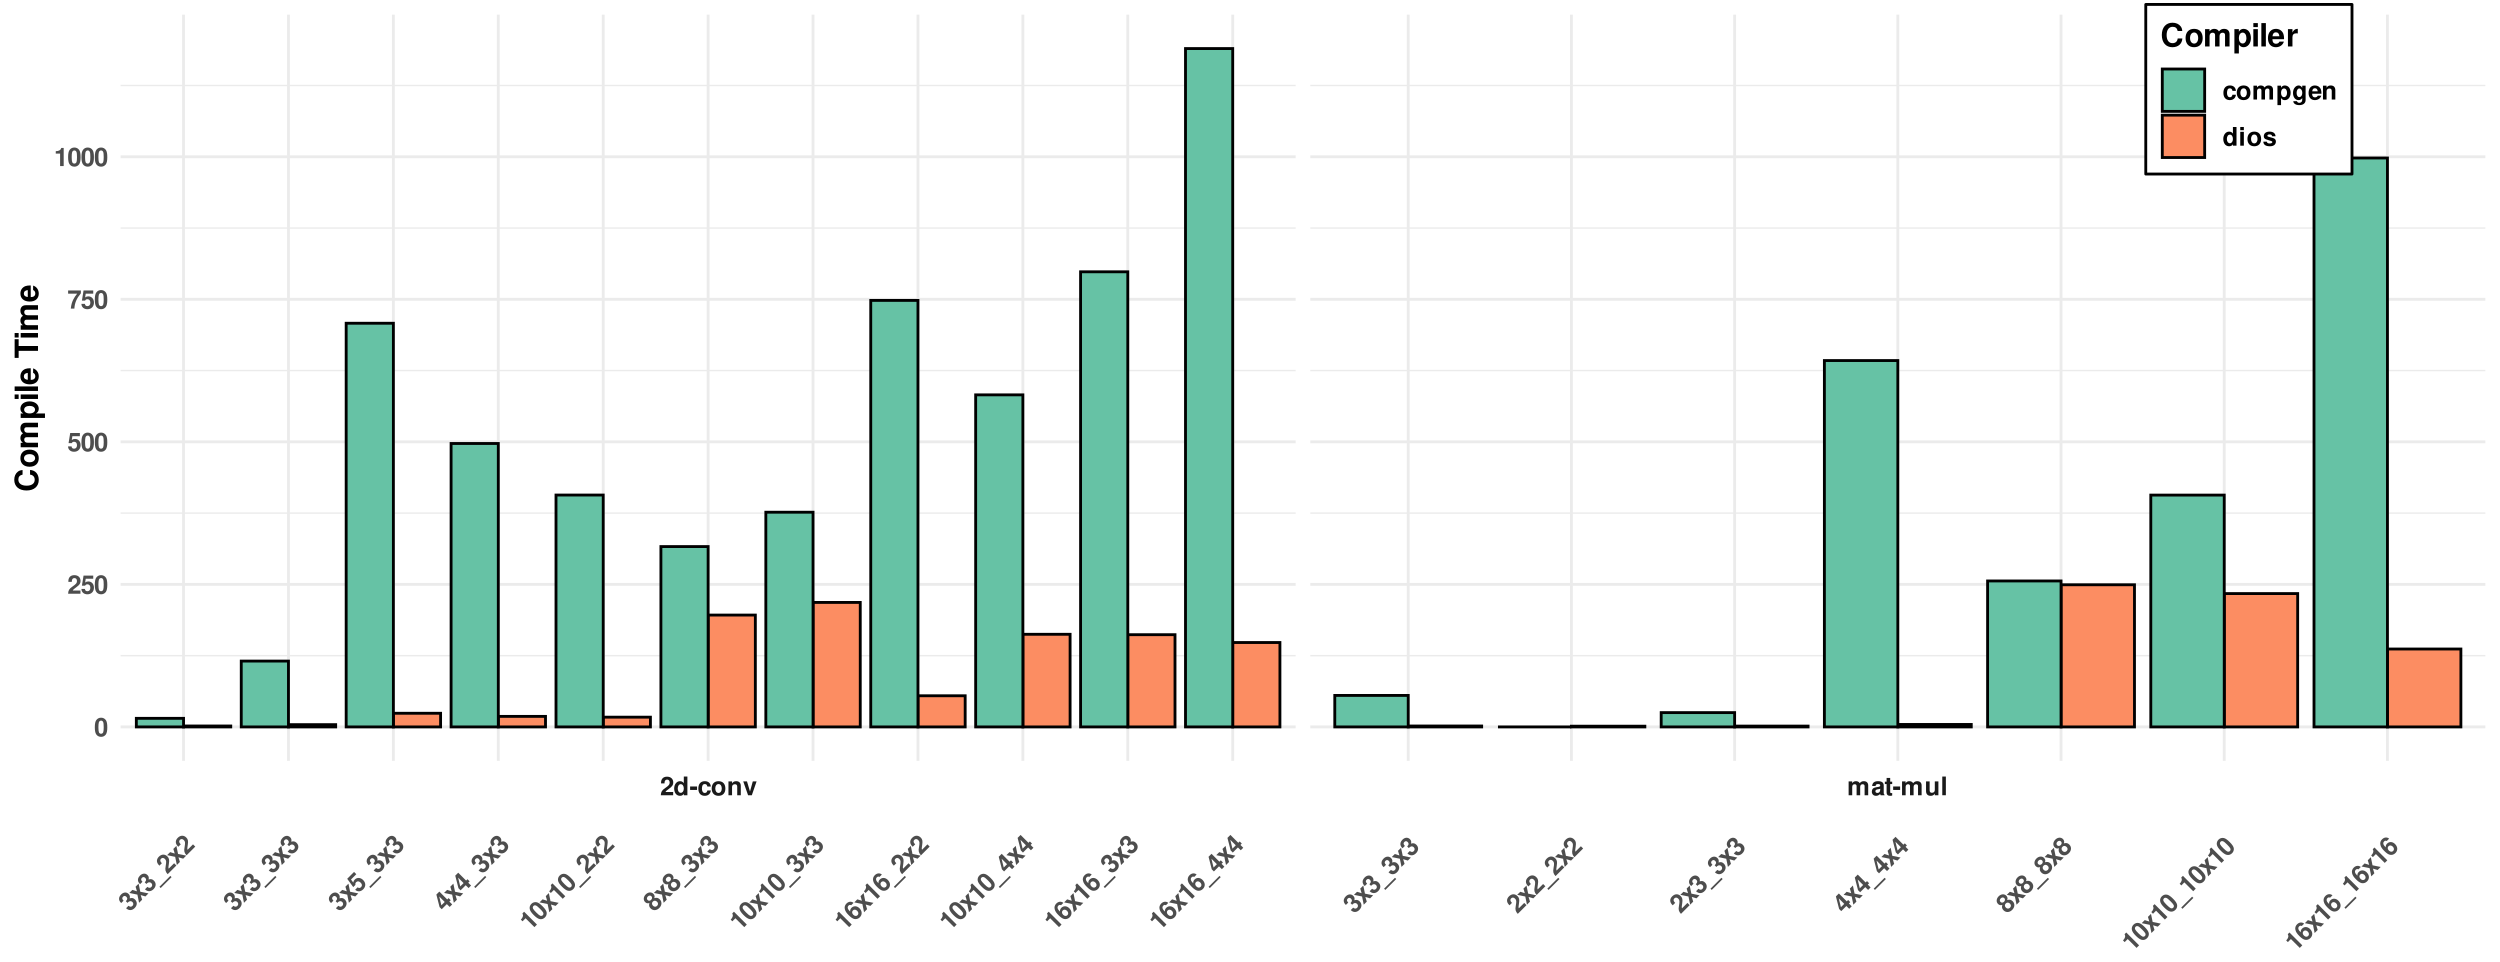 <?xml version="1.0" encoding="UTF-8"?>
<svg xmlns="http://www.w3.org/2000/svg" xmlns:xlink="http://www.w3.org/1999/xlink" width="936" height="360" viewBox="0 0 936 360">
<defs>
<g>
<g id="glyph-0-0">
</g>
<g id="glyph-0-1">
<path d="M 4.906 -1.203 L 2.031 -1.203 C 2.203 -1.562 2.422 -1.766 3.422 -2.484 C 4.594 -3.344 4.938 -3.859 4.938 -4.781 C 4.938 -6.109 4.031 -6.953 2.609 -6.953 C 1.203 -6.953 0.375 -6.109 0.375 -4.672 L 0.375 -4.438 L 1.672 -4.438 L 1.672 -4.656 C 1.672 -5.406 2.031 -5.859 2.641 -5.859 C 3.234 -5.859 3.594 -5.438 3.594 -4.766 C 3.594 -4 3.375 -3.719 1.859 -2.641 C 0.703 -1.859 0.344 -1.266 0.281 0 L 4.906 0 Z M 4.906 -1.203 "/>
</g>
<g id="glyph-0-2">
<path d="M 3.891 0 L 5.234 0 L 5.234 -7 L 3.891 -7 L 3.891 -4.516 C 3.547 -5.031 3.109 -5.266 2.453 -5.266 C 1.219 -5.266 0.281 -4.078 0.281 -2.516 C 0.281 -1.812 0.484 -1.109 0.828 -0.609 C 1.188 -0.094 1.828 0.219 2.453 0.219 C 3.109 0.219 3.547 -0.016 3.891 -0.531 Z M 2.75 -4.141 C 3.438 -4.141 3.891 -3.484 3.891 -2.5 C 3.891 -1.547 3.422 -0.906 2.75 -0.906 C 2.078 -0.906 1.625 -1.562 1.625 -2.516 C 1.625 -3.484 2.078 -4.141 2.75 -4.141 Z M 2.75 -4.141 "/>
</g>
<g id="glyph-0-3">
<path d="M 2.859 -3.281 L 0.25 -3.281 L 0.25 -1.984 L 2.859 -1.984 Z M 2.859 -3.281 "/>
</g>
<g id="glyph-0-4">
<path d="M 5.016 -3.25 C 4.906 -4.516 4.078 -5.266 2.766 -5.266 C 1.219 -5.266 0.328 -4.25 0.328 -2.484 C 0.328 -0.781 1.219 0.219 2.75 0.219 C 4.016 0.219 4.891 -0.562 5.016 -1.797 L 3.719 -1.797 C 3.562 -1.125 3.297 -0.859 2.75 -0.859 C 2.078 -0.859 1.672 -1.469 1.672 -2.484 C 1.672 -2.984 1.766 -3.438 1.922 -3.734 C 2.078 -4.031 2.375 -4.188 2.766 -4.188 C 3.312 -4.188 3.562 -3.922 3.719 -3.25 Z M 5.016 -3.25 "/>
</g>
<g id="glyph-0-5">
<path d="M 2.891 -5.266 C 1.312 -5.266 0.328 -4.219 0.328 -2.516 C 0.328 -0.812 1.312 0.219 2.891 0.219 C 4.484 0.219 5.453 -0.812 5.453 -2.484 C 5.453 -4.234 4.516 -5.266 2.891 -5.266 Z M 2.891 -4.188 C 3.641 -4.188 4.109 -3.516 4.109 -2.5 C 4.109 -1.531 3.609 -0.859 2.891 -0.859 C 2.172 -0.859 1.672 -1.531 1.672 -2.516 C 1.672 -3.516 2.172 -4.188 2.891 -4.188 Z M 2.891 -4.188 "/>
</g>
<g id="glyph-0-6">
<path d="M 0.609 -5.188 L 0.609 0 L 1.953 0 L 1.953 -3.109 C 1.953 -3.719 2.375 -4.125 3.031 -4.125 C 3.609 -4.125 3.891 -3.812 3.891 -3.188 L 3.891 0 L 5.234 0 L 5.234 -3.469 C 5.234 -4.625 4.609 -5.266 3.5 -5.266 C 2.797 -5.266 2.328 -5.016 1.953 -4.438 L 1.953 -5.188 Z M 0.609 -5.188 "/>
</g>
<g id="glyph-0-7">
<path d="M 3.359 0 L 5.141 -5.188 L 3.719 -5.188 L 2.672 -1.391 L 1.547 -5.188 L 0.141 -5.188 L 1.953 0 Z M 3.359 0 "/>
</g>
<g id="glyph-0-8">
<path d="M 0.578 -5.188 L 0.578 0 L 1.922 0 L 1.922 -3.109 C 1.922 -3.75 2.266 -4.125 2.844 -4.125 C 3.297 -4.125 3.562 -3.859 3.562 -3.453 L 3.562 0 L 4.906 0 L 4.906 -3.109 C 4.906 -3.734 5.25 -4.125 5.828 -4.125 C 6.281 -4.125 6.562 -3.859 6.562 -3.453 L 6.562 0 L 7.906 0 L 7.906 -3.672 C 7.906 -4.672 7.297 -5.266 6.25 -5.266 C 5.594 -5.266 5.141 -5.031 4.734 -4.5 C 4.484 -4.984 3.969 -5.266 3.328 -5.266 C 2.734 -5.266 2.344 -5.078 1.906 -4.531 L 1.906 -5.188 Z M 0.578 -5.188 "/>
</g>
<g id="glyph-0-9">
<path d="M 5.031 -0.156 C 4.797 -0.391 4.719 -0.531 4.719 -0.797 L 4.719 -3.672 C 4.719 -4.734 4 -5.266 2.594 -5.266 C 1.203 -5.266 0.469 -4.672 0.391 -3.469 L 1.672 -3.469 C 1.75 -4.016 1.969 -4.188 2.625 -4.188 C 3.141 -4.188 3.406 -4.016 3.406 -3.672 C 3.406 -3.484 3.312 -3.344 3.172 -3.266 C 3 -3.172 3 -3.172 2.328 -3.062 L 1.797 -2.969 C 0.766 -2.797 0.266 -2.266 0.266 -1.328 C 0.266 -0.406 0.891 0.219 1.844 0.219 C 2.422 0.219 2.938 -0.016 3.422 -0.516 C 3.422 -0.25 3.438 -0.156 3.562 0 L 5.031 0 Z M 3.406 -2.078 C 3.406 -1.312 3.016 -0.859 2.344 -0.859 C 1.891 -0.859 1.609 -1.109 1.609 -1.484 C 1.609 -1.891 1.828 -2.078 2.375 -2.203 L 2.844 -2.281 C 3.188 -2.344 3.25 -2.375 3.406 -2.453 Z M 3.406 -2.078 "/>
</g>
<g id="glyph-0-10">
<path d="M 2.891 -5.078 L 2.141 -5.078 L 2.141 -6.469 L 0.797 -6.469 L 0.797 -5.078 L 0.141 -5.078 L 0.141 -4.188 L 0.797 -4.188 L 0.797 -1 C 0.797 -0.188 1.234 0.219 2.109 0.219 C 2.422 0.219 2.641 0.188 2.891 0.109 L 2.891 -0.828 C 2.75 -0.812 2.688 -0.797 2.578 -0.797 C 2.219 -0.797 2.141 -0.906 2.141 -1.359 L 2.141 -4.188 L 2.891 -4.188 Z M 2.891 -5.078 "/>
</g>
<g id="glyph-0-11">
<path d="M 5.188 0 L 5.188 -5.188 L 3.844 -5.188 L 3.844 -1.938 C 3.844 -1.328 3.422 -0.922 2.766 -0.922 C 2.188 -0.922 1.906 -1.234 1.906 -1.859 L 1.906 -5.188 L 0.562 -5.188 L 0.562 -1.578 C 0.562 -0.422 1.188 0.219 2.297 0.219 C 3 0.219 3.469 -0.031 3.844 -0.609 L 3.844 0 Z M 5.188 0 "/>
</g>
<g id="glyph-0-12">
<path d="M 1.984 -7 L 0.641 -7 L 0.641 0 L 1.984 0 Z M 1.984 -7 "/>
</g>
<g id="glyph-0-13">
<path d="M 2.625 -6.953 C 1.891 -6.953 1.266 -6.641 0.859 -6.078 C 0.453 -5.547 0.281 -4.688 0.281 -3.359 C 0.281 -2.156 0.438 -1.312 0.766 -0.781 C 1.156 -0.141 1.828 0.219 2.625 0.219 C 3.359 0.219 3.969 -0.078 4.391 -0.641 C 4.766 -1.172 4.953 -2.047 4.953 -3.312 C 4.953 -4.562 4.812 -5.406 4.484 -5.938 C 4.078 -6.594 3.422 -6.953 2.625 -6.953 Z M 2.625 -5.859 C 2.969 -5.859 3.25 -5.672 3.406 -5.312 C 3.547 -5.031 3.609 -4.281 3.609 -3.344 C 3.609 -2.578 3.547 -1.828 3.438 -1.547 C 3.297 -1.156 3 -0.938 2.625 -0.938 C 2.266 -0.938 2 -1.109 1.828 -1.453 C 1.703 -1.75 1.625 -2.453 1.625 -3.375 C 1.625 -4.172 1.688 -4.938 1.797 -5.219 C 1.938 -5.625 2.234 -5.859 2.625 -5.859 Z M 2.625 -5.859 "/>
</g>
<g id="glyph-0-14">
<path d="M 4.688 -6.797 L 1.062 -6.797 L 0.453 -3.016 L 1.656 -3.016 C 1.797 -3.344 2.109 -3.531 2.516 -3.531 C 3.203 -3.531 3.609 -3.047 3.609 -2.219 C 3.609 -1.422 3.203 -0.938 2.516 -0.938 C 1.938 -0.938 1.609 -1.234 1.578 -1.781 L 0.266 -1.781 C 0.281 -0.578 1.188 0.219 2.5 0.219 C 3.969 0.219 4.953 -0.781 4.953 -2.25 C 4.953 -3.641 4.094 -4.594 2.844 -4.594 C 2.391 -4.594 2.047 -4.484 1.656 -4.188 L 1.875 -5.609 L 4.688 -5.609 Z M 4.688 -6.797 "/>
</g>
<g id="glyph-0-15">
<path d="M 5.062 -6.797 L 0.281 -6.797 L 0.281 -5.609 L 3.672 -5.609 C 3.25 -5.156 2.438 -3.922 2.172 -3.328 C 1.703 -2.344 1.453 -1.453 1.281 0 L 2.625 0 C 2.75 -2.156 3.453 -3.797 5.062 -5.75 Z M 5.062 -6.797 "/>
</g>
<g id="glyph-0-16">
<path d="M 2.281 -4.688 L 2.281 0 L 3.625 0 L 3.625 -6.797 L 2.734 -6.797 C 2.516 -6 1.828 -5.578 0.656 -5.578 L 0.656 -4.688 Z M 2.281 -4.688 "/>
</g>
<g id="glyph-0-17">
<path d="M 1.906 -5.188 L 0.562 -5.188 L 0.562 2.094 L 1.906 2.094 L 1.906 -0.609 C 2.219 -0.031 2.688 0.234 3.344 0.234 C 4.578 0.234 5.5 -0.938 5.5 -2.516 C 5.5 -3.25 5.297 -3.969 4.953 -4.453 C 4.609 -4.938 3.969 -5.266 3.344 -5.266 C 2.688 -5.266 2.219 -4.984 1.906 -4.406 Z M 3.031 -4.141 C 3.719 -4.141 4.156 -3.484 4.156 -2.5 C 4.156 -1.547 3.703 -0.891 3.031 -0.891 C 2.344 -0.891 1.906 -1.547 1.906 -2.516 C 1.906 -3.484 2.344 -4.141 3.031 -4.141 Z M 3.031 -4.141 "/>
</g>
<g id="glyph-0-18">
<path d="M 3.844 -5.188 L 3.844 -4.391 C 3.469 -4.984 3.047 -5.266 2.5 -5.266 C 2.047 -5.266 1.531 -5.031 1.188 -4.656 C 0.656 -4.125 0.391 -3.375 0.391 -2.469 C 0.391 -0.875 1.234 0.219 2.469 0.219 C 3.031 0.219 3.375 0.031 3.844 -0.531 L 3.844 0.172 C 3.844 0.797 3.391 1.234 2.766 1.234 C 2.281 1.234 1.984 1.016 1.875 0.625 L 0.5 0.625 C 0.516 1.031 0.656 1.312 1 1.594 C 1.422 1.922 1.984 2.094 2.719 2.094 C 4.219 2.094 5.109 1.375 5.109 0.172 L 5.109 -5.188 Z M 2.75 -4.141 C 3.391 -4.141 3.859 -3.438 3.859 -2.484 C 3.859 -1.547 3.406 -0.906 2.734 -0.906 C 2.156 -0.906 1.734 -1.547 1.734 -2.484 C 1.734 -3.469 2.156 -4.141 2.75 -4.141 Z M 2.75 -4.141 "/>
</g>
<g id="glyph-0-19">
<path d="M 5.031 -2.172 C 5.031 -2.281 5.031 -2.328 5.031 -2.391 C 5.031 -2.922 4.953 -3.391 4.828 -3.766 C 4.484 -4.703 3.656 -5.266 2.609 -5.266 C 1.125 -5.266 0.219 -4.188 0.219 -2.453 C 0.219 -0.797 1.109 0.219 2.578 0.219 C 3.734 0.219 4.688 -0.438 4.984 -1.453 L 3.656 -1.453 C 3.484 -1.047 3.125 -0.812 2.625 -0.812 C 2.25 -0.812 1.938 -0.969 1.75 -1.25 C 1.625 -1.453 1.578 -1.672 1.547 -2.172 Z M 1.578 -3.062 C 1.656 -3.859 2 -4.234 2.594 -4.234 C 3.203 -4.234 3.562 -3.828 3.641 -3.062 Z M 1.578 -3.062 "/>
</g>
<g id="glyph-0-20">
<path d="M 1.984 -5.188 L 0.641 -5.188 L 0.641 0 L 1.984 0 Z M 1.984 -7 L 0.641 -7 L 0.641 -5.797 L 1.984 -5.797 Z M 1.984 -7 "/>
</g>
<g id="glyph-0-21">
<path d="M 4.844 -3.516 C 4.828 -4.609 3.984 -5.266 2.594 -5.266 C 1.281 -5.266 0.453 -4.609 0.453 -3.547 C 0.453 -3.188 0.562 -2.891 0.75 -2.703 C 0.938 -2.516 1.094 -2.422 1.594 -2.266 L 3.188 -1.766 C 3.531 -1.656 3.641 -1.547 3.641 -1.344 C 3.641 -1.031 3.266 -0.828 2.641 -0.828 C 2.297 -0.828 2.031 -0.891 1.859 -1.016 C 1.703 -1.125 1.656 -1.234 1.594 -1.5 L 0.281 -1.5 C 0.312 -0.359 1.156 0.219 2.719 0.219 C 3.438 0.219 3.984 0.062 4.375 -0.234 C 4.766 -0.547 4.984 -1.031 4.984 -1.531 C 4.984 -2.203 4.656 -2.641 3.969 -2.844 L 2.281 -3.328 C 1.906 -3.438 1.797 -3.516 1.797 -3.734 C 1.797 -4.016 2.109 -4.219 2.578 -4.219 C 3.219 -4.219 3.547 -3.984 3.547 -3.516 Z M 4.844 -3.516 "/>
</g>
<g id="glyph-1-0">
</g>
<g id="glyph-1-1">
<path d="M -0.688 -3.625 C -0.328 -3.984 -0.297 -4.016 -0.062 -4.125 C 0.328 -4.359 0.812 -4.281 1.172 -3.922 C 1.578 -3.516 1.594 -2.906 1.172 -2.484 C 0.734 -2.047 0.234 -2.078 -0.312 -2.531 L -1.219 -1.625 C -0.25 -0.656 0.984 -0.672 1.984 -1.672 C 3 -2.688 3.047 -3.953 2.125 -4.875 C 1.562 -5.438 0.953 -5.578 0.141 -5.297 C 0.312 -6 0.188 -6.5 -0.266 -6.953 C -1.047 -7.734 -2.172 -7.672 -3.094 -6.75 C -3.812 -6.031 -4.031 -5.188 -3.719 -4.469 C -3.578 -4.141 -3.453 -3.953 -3.047 -3.547 L -2.156 -4.438 C -2.406 -4.719 -2.5 -4.844 -2.578 -5.016 C -2.719 -5.312 -2.609 -5.672 -2.344 -5.938 C -1.969 -6.312 -1.516 -6.297 -1.125 -5.906 C -0.641 -5.422 -0.656 -4.906 -1.219 -4.344 L -1.312 -4.25 Z M -0.688 -3.625 "/>
</g>
<g id="glyph-1-2">
<path d="M 0.562 -4.25 L -0.062 -7.281 L -1.203 -6.141 L -0.688 -4.406 L -2.406 -4.938 L -3.547 -3.797 L -0.516 -3.172 L 0.109 -0.109 L 1.25 -1.25 L 0.719 -3 L 2.484 -2.484 L 3.625 -3.625 Z M 0.562 -4.25 "/>
</g>
<g id="glyph-1-3">
<path d="M 4.734 -3.109 L 0.656 0.969 L 1.125 1.438 L 5.203 -2.641 Z M 4.734 -3.109 "/>
</g>
<g id="glyph-1-4">
<path d="M 2.625 -4.312 L 0.594 -2.281 C 0.453 -2.672 0.469 -2.969 0.672 -4.172 C 0.891 -5.609 0.75 -6.219 0.109 -6.859 C -0.828 -7.797 -2.078 -7.766 -3.078 -6.766 C -4.078 -5.766 -4.047 -4.578 -3.031 -3.562 L -2.875 -3.406 L -1.953 -4.328 L -2.109 -4.484 C -2.641 -5.016 -2.703 -5.578 -2.281 -6 C -1.859 -6.422 -1.297 -6.391 -0.828 -5.922 C -0.281 -5.375 -0.234 -5.016 -0.547 -3.172 C -0.812 -1.812 -0.641 -1.141 0.203 -0.203 L 3.469 -3.469 Z M 2.625 -4.312 "/>
</g>
<g id="glyph-1-5">
<path d="M -1.5 -8.125 L -4.062 -5.562 L -1.797 -2.453 L -0.953 -3.297 C -1.094 -3.625 -1.016 -3.984 -0.719 -4.281 C -0.234 -4.766 0.391 -4.703 0.984 -4.109 C 1.547 -3.547 1.609 -2.922 1.125 -2.438 C 0.719 -2.031 0.266 -2.016 -0.156 -2.375 L -1.078 -1.453 C -0.203 -0.609 1 -0.688 1.922 -1.609 C 2.969 -2.656 2.953 -4.047 1.906 -5.094 C 0.922 -6.078 -0.359 -6.141 -1.234 -5.266 C -1.562 -4.938 -1.719 -4.625 -1.797 -4.141 L -2.641 -5.297 L -0.656 -7.281 Z M -1.5 -8.125 "/>
</g>
<g id="glyph-1-6">
<path d="M 1.688 -5.406 L 1.172 -4.891 L -1.781 -7.844 L -2.891 -6.734 L -1.688 -2.031 L -0.891 -1.234 L 1.031 -3.156 L 2.094 -2.094 L 3.031 -3.031 L 1.969 -4.094 L 2.484 -4.609 Z M 0.234 -3.953 L -1.016 -2.703 L -1.812 -6 Z M 0.234 -3.953 "/>
</g>
<g id="glyph-1-7">
<path d="M -1.703 -4.922 L 1.609 -1.609 L 2.562 -2.562 L -2.25 -7.375 L -2.875 -6.75 C -2.469 -6.031 -2.641 -5.234 -3.469 -4.406 L -2.844 -3.781 Z M -1.703 -4.922 "/>
</g>
<g id="glyph-1-8">
<path d="M -3.062 -6.781 C -3.578 -6.266 -3.812 -5.594 -3.688 -4.906 C -3.594 -4.25 -3.109 -3.516 -2.172 -2.578 C -1.328 -1.734 -0.609 -1.234 0 -1.094 C 0.719 -0.906 1.453 -1.141 2.016 -1.703 C 2.531 -2.219 2.75 -2.875 2.656 -3.562 C 2.547 -4.203 2.047 -4.953 1.156 -5.844 C 0.281 -6.719 -0.422 -7.234 -1.031 -7.375 C -1.766 -7.547 -2.5 -7.344 -3.062 -6.781 Z M -2.281 -6 C -2.047 -6.234 -1.719 -6.312 -1.344 -6.156 C -1.047 -6.078 -0.484 -5.578 0.188 -4.906 C 0.719 -4.375 1.219 -3.812 1.344 -3.531 C 1.516 -3.141 1.469 -2.781 1.203 -2.516 C 0.953 -2.266 0.641 -2.203 0.266 -2.328 C -0.031 -2.438 -0.578 -2.891 -1.234 -3.547 C -1.797 -4.109 -2.297 -4.672 -2.422 -4.953 C -2.609 -5.359 -2.562 -5.719 -2.281 -6 Z M -2.281 -6 "/>
</g>
<g id="glyph-1-9">
<path d="M 0.141 -5.391 C 0.234 -5.641 0.266 -5.766 0.266 -5.891 C 0.281 -6.281 0.109 -6.703 -0.203 -7.016 C -0.953 -7.766 -2.172 -7.672 -3.062 -6.781 C -3.953 -5.891 -4.047 -4.672 -3.297 -3.922 C -2.828 -3.453 -2.344 -3.344 -1.688 -3.562 C -1.938 -2.688 -1.797 -2.109 -1.219 -1.531 C -0.312 -0.625 1 -0.688 2.016 -1.703 C 3.016 -2.703 3.094 -4.031 2.188 -4.938 C 1.609 -5.516 1.016 -5.641 0.141 -5.391 Z M -2.281 -6 C -1.859 -6.422 -1.312 -6.469 -0.938 -6.094 C -0.578 -5.734 -0.609 -5.172 -1.031 -4.75 C -1.453 -4.328 -1.984 -4.297 -2.375 -4.688 C -2.734 -5.047 -2.703 -5.578 -2.281 -6 Z M -0.391 -4.109 C 0.062 -4.562 0.688 -4.531 1.188 -4.031 C 1.641 -3.578 1.656 -2.969 1.203 -2.516 C 0.734 -2.047 0.125 -2.062 -0.344 -2.531 C -0.828 -3.016 -0.859 -3.641 -0.391 -4.109 Z M -0.391 -4.109 "/>
</g>
<g id="glyph-1-10">
<path d="M -0.281 -7.156 C -0.641 -7.422 -0.859 -7.516 -1.156 -7.562 C -1.734 -7.672 -2.406 -7.438 -2.922 -6.922 C -3.531 -6.312 -3.75 -5.562 -3.547 -4.797 C -3.375 -4.031 -2.938 -3.375 -2.062 -2.5 C -1.234 -1.672 -0.609 -1.266 0.016 -1.109 C 0.734 -0.953 1.5 -1.188 2.062 -1.75 C 3.031 -2.719 2.984 -4.078 1.922 -5.141 C 1 -6.062 -0.219 -6.125 -1.047 -5.297 C -1.438 -4.906 -1.578 -4.516 -1.562 -3.906 L -1.672 -4.016 C -2.109 -4.484 -2.234 -4.641 -2.344 -4.875 C -2.562 -5.375 -2.5 -5.781 -2.172 -6.109 C -1.859 -6.422 -1.578 -6.453 -1.172 -6.266 Z M -0.531 -4.312 C -0.094 -4.75 0.547 -4.703 1.094 -4.156 C 1.594 -3.656 1.656 -2.969 1.234 -2.547 C 0.797 -2.109 0.156 -2.156 -0.375 -2.688 C -0.891 -3.203 -0.969 -3.875 -0.531 -4.312 Z M -0.531 -4.312 "/>
</g>
<g id="glyph-2-0">
</g>
<g id="glyph-2-1">
<path d="M -5.781 -8.188 C -6.547 -8.125 -7.016 -7.969 -7.516 -7.594 C -8.406 -6.922 -8.891 -5.844 -8.891 -4.531 C -8.891 -2.062 -7.125 -0.531 -4.297 -0.531 C -1.469 -0.531 0.281 -2.047 0.281 -4.484 C 0.281 -6.672 -0.984 -8.109 -2.984 -8.219 L -2.984 -6.469 C -1.875 -6.344 -1.234 -5.656 -1.234 -4.531 C -1.234 -3.141 -2.359 -2.328 -4.266 -2.328 C -6.203 -2.328 -7.359 -3.188 -7.359 -4.594 C -7.359 -5.641 -6.859 -6.234 -5.781 -6.469 Z M -5.781 -8.188 "/>
</g>
<g id="glyph-2-2">
<path d="M -6.594 -3.609 C -6.594 -1.625 -5.281 -0.422 -3.156 -0.422 C -1.016 -0.422 0.281 -1.625 0.281 -3.625 C 0.281 -5.609 -1.016 -6.828 -3.109 -6.828 C -5.297 -6.828 -6.594 -5.641 -6.594 -3.609 Z M -5.234 -3.625 C -5.234 -4.547 -4.406 -5.141 -3.125 -5.141 C -1.922 -5.141 -1.078 -4.531 -1.078 -3.625 C -1.078 -2.719 -1.906 -2.094 -3.156 -2.094 C -4.406 -2.094 -5.234 -2.719 -5.234 -3.625 Z M -5.234 -3.625 "/>
</g>
<g id="glyph-2-3">
<path d="M -6.484 -0.719 L 0 -0.719 L 0 -2.406 L -3.891 -2.406 C -4.688 -2.406 -5.156 -2.828 -5.156 -3.547 C -5.156 -4.109 -4.844 -4.469 -4.312 -4.469 L 0 -4.469 L 0 -6.141 L -3.891 -6.141 C -4.688 -6.141 -5.156 -6.578 -5.156 -7.297 C -5.156 -7.859 -4.844 -8.203 -4.312 -8.203 L 0 -8.203 L 0 -9.891 L -4.578 -9.891 C -5.844 -9.891 -6.594 -9.125 -6.594 -7.828 C -6.594 -7 -6.297 -6.438 -5.625 -5.922 C -6.234 -5.609 -6.594 -4.969 -6.594 -4.156 C -6.594 -3.422 -6.344 -2.938 -5.672 -2.391 L -6.484 -2.391 Z M -6.484 -0.719 "/>
</g>
<g id="glyph-2-4">
<path d="M -6.484 -2.375 L -6.484 -0.703 L 2.609 -0.703 L 2.609 -2.375 L -0.766 -2.375 C -0.047 -2.781 0.281 -3.359 0.281 -4.172 C 0.281 -5.734 -1.172 -6.891 -3.141 -6.891 C -4.062 -6.891 -4.969 -6.625 -5.562 -6.188 C -6.188 -5.766 -6.594 -4.953 -6.594 -4.172 C -6.594 -3.359 -6.234 -2.781 -5.516 -2.375 Z M -5.188 -3.797 C -5.188 -4.641 -4.375 -5.203 -3.125 -5.203 C -1.938 -5.203 -1.109 -4.625 -1.109 -3.797 C -1.109 -2.938 -1.938 -2.375 -3.141 -2.375 C -4.375 -2.375 -5.188 -2.938 -5.188 -3.797 Z M -5.188 -3.797 "/>
</g>
<g id="glyph-2-5">
<path d="M -6.484 -2.484 L -6.484 -0.797 L 0 -0.797 L 0 -2.484 Z M -8.75 -2.484 L -8.75 -0.797 L -7.25 -0.797 L -7.25 -2.484 Z M -8.75 -2.484 "/>
</g>
<g id="glyph-2-6">
<path d="M -8.75 -2.484 L -8.75 -0.797 L 0 -0.797 L 0 -2.484 Z M -8.75 -2.484 "/>
</g>
<g id="glyph-2-7">
<path d="M -2.719 -6.281 C -2.859 -6.297 -2.922 -6.297 -3 -6.297 C -3.641 -6.297 -4.25 -6.203 -4.703 -6.047 C -5.875 -5.609 -6.594 -4.578 -6.594 -3.266 C -6.594 -1.406 -5.25 -0.266 -3.078 -0.266 C -1 -0.266 0.281 -1.391 0.281 -3.234 C 0.281 -4.688 -0.547 -5.859 -1.828 -6.234 L -1.828 -4.578 C -1.312 -4.375 -1.016 -3.906 -1.016 -3.281 C -1.016 -2.812 -1.219 -2.422 -1.578 -2.188 C -1.812 -2.031 -2.094 -1.969 -2.719 -1.938 Z M -3.828 -1.969 C -4.828 -2.078 -5.297 -2.5 -5.297 -3.234 C -5.297 -4.016 -4.781 -4.469 -3.828 -4.547 Z M -3.828 -1.969 "/>
</g>
<g id="glyph-2-8">
</g>
<g id="glyph-2-9">
<path d="M -7.25 -4.625 L -7.25 -7.172 L -8.75 -7.172 L -8.75 -0.172 L -7.25 -0.172 L -7.25 -2.812 L 0 -2.812 L 0 -4.625 Z M -7.25 -4.625 "/>
</g>
<g id="glyph-3-0">
</g>
<g id="glyph-3-1">
<path d="M 8.188 -5.781 C 8.125 -6.547 7.969 -7.016 7.594 -7.516 C 6.922 -8.406 5.844 -8.891 4.531 -8.891 C 2.062 -8.891 0.531 -7.125 0.531 -4.297 C 0.531 -1.469 2.047 0.281 4.484 0.281 C 6.672 0.281 8.109 -0.984 8.219 -2.984 L 6.469 -2.984 C 6.344 -1.875 5.656 -1.234 4.531 -1.234 C 3.141 -1.234 2.328 -2.359 2.328 -4.266 C 2.328 -6.203 3.188 -7.359 4.594 -7.359 C 5.641 -7.359 6.234 -6.859 6.469 -5.781 Z M 8.188 -5.781 "/>
</g>
<g id="glyph-3-2">
<path d="M 3.609 -6.594 C 1.625 -6.594 0.422 -5.281 0.422 -3.156 C 0.422 -1.016 1.625 0.281 3.625 0.281 C 5.609 0.281 6.828 -1.016 6.828 -3.109 C 6.828 -5.297 5.641 -6.594 3.609 -6.594 Z M 3.625 -5.234 C 4.547 -5.234 5.141 -4.406 5.141 -3.125 C 5.141 -1.922 4.531 -1.078 3.625 -1.078 C 2.719 -1.078 2.094 -1.906 2.094 -3.156 C 2.094 -4.406 2.719 -5.234 3.625 -5.234 Z M 3.625 -5.234 "/>
</g>
<g id="glyph-3-3">
<path d="M 0.719 -6.484 L 0.719 0 L 2.406 0 L 2.406 -3.891 C 2.406 -4.688 2.828 -5.156 3.547 -5.156 C 4.109 -5.156 4.469 -4.844 4.469 -4.312 L 4.469 0 L 6.141 0 L 6.141 -3.891 C 6.141 -4.688 6.578 -5.156 7.297 -5.156 C 7.859 -5.156 8.203 -4.844 8.203 -4.312 L 8.203 0 L 9.891 0 L 9.891 -4.578 C 9.891 -5.844 9.125 -6.594 7.828 -6.594 C 7 -6.594 6.438 -6.297 5.922 -5.625 C 5.609 -6.234 4.969 -6.594 4.156 -6.594 C 3.422 -6.594 2.938 -6.344 2.391 -5.672 L 2.391 -6.484 Z M 0.719 -6.484 "/>
</g>
<g id="glyph-3-4">
<path d="M 2.375 -6.484 L 0.703 -6.484 L 0.703 2.609 L 2.375 2.609 L 2.375 -0.766 C 2.781 -0.047 3.359 0.281 4.172 0.281 C 5.734 0.281 6.891 -1.172 6.891 -3.141 C 6.891 -4.062 6.625 -4.969 6.188 -5.562 C 5.766 -6.188 4.953 -6.594 4.172 -6.594 C 3.359 -6.594 2.781 -6.234 2.375 -5.516 Z M 3.797 -5.188 C 4.641 -5.188 5.203 -4.375 5.203 -3.125 C 5.203 -1.938 4.625 -1.109 3.797 -1.109 C 2.938 -1.109 2.375 -1.938 2.375 -3.141 C 2.375 -4.375 2.938 -5.188 3.797 -5.188 Z M 3.797 -5.188 "/>
</g>
<g id="glyph-3-5">
<path d="M 2.484 -6.484 L 0.797 -6.484 L 0.797 0 L 2.484 0 Z M 2.484 -8.75 L 0.797 -8.75 L 0.797 -7.25 L 2.484 -7.25 Z M 2.484 -8.75 "/>
</g>
<g id="glyph-3-6">
<path d="M 2.484 -8.75 L 0.797 -8.75 L 0.797 0 L 2.484 0 Z M 2.484 -8.75 "/>
</g>
<g id="glyph-3-7">
<path d="M 6.281 -2.719 C 6.297 -2.859 6.297 -2.922 6.297 -3 C 6.297 -3.641 6.203 -4.25 6.047 -4.703 C 5.609 -5.875 4.578 -6.594 3.266 -6.594 C 1.406 -6.594 0.266 -5.25 0.266 -3.078 C 0.266 -1 1.391 0.281 3.234 0.281 C 4.688 0.281 5.859 -0.547 6.234 -1.828 L 4.578 -1.828 C 4.375 -1.312 3.906 -1.016 3.281 -1.016 C 2.812 -1.016 2.422 -1.219 2.188 -1.578 C 2.031 -1.812 1.969 -2.094 1.938 -2.719 Z M 1.969 -3.828 C 2.078 -4.828 2.5 -5.297 3.234 -5.297 C 4.016 -5.297 4.469 -4.781 4.547 -3.828 Z M 1.969 -3.828 "/>
</g>
<g id="glyph-3-8">
<path d="M 0.75 -6.484 L 0.75 0 L 2.438 0 L 2.438 -3.438 C 2.438 -4.422 2.922 -4.922 3.906 -4.922 C 4.094 -4.922 4.219 -4.906 4.438 -4.875 L 4.438 -6.578 C 4.344 -6.594 4.312 -6.594 4.234 -6.594 C 3.469 -6.594 2.812 -6.078 2.438 -5.203 L 2.438 -6.484 Z M 0.75 -6.484 "/>
</g>
</g>
<clipPath id="clip-0">
<path clip-rule="nonzero" d="M 45.152 245 L 485.098 245 L 485.098 246 L 45.152 246 Z M 45.152 245 "/>
</clipPath>
<clipPath id="clip-1">
<path clip-rule="nonzero" d="M 45.152 191 L 485.098 191 L 485.098 193 L 45.152 193 Z M 45.152 191 "/>
</clipPath>
<clipPath id="clip-2">
<path clip-rule="nonzero" d="M 45.152 138 L 485.098 138 L 485.098 140 L 45.152 140 Z M 45.152 138 "/>
</clipPath>
<clipPath id="clip-3">
<path clip-rule="nonzero" d="M 45.152 85 L 485.098 85 L 485.098 86 L 45.152 86 Z M 45.152 85 "/>
</clipPath>
<clipPath id="clip-4">
<path clip-rule="nonzero" d="M 45.152 31 L 485.098 31 L 485.098 33 L 45.152 33 Z M 45.152 31 "/>
</clipPath>
<clipPath id="clip-5">
<path clip-rule="nonzero" d="M 45.152 271 L 485.098 271 L 485.098 273 L 45.152 273 Z M 45.152 271 "/>
</clipPath>
<clipPath id="clip-6">
<path clip-rule="nonzero" d="M 45.152 218 L 485.098 218 L 485.098 220 L 45.152 220 Z M 45.152 218 "/>
</clipPath>
<clipPath id="clip-7">
<path clip-rule="nonzero" d="M 45.152 164 L 485.098 164 L 485.098 166 L 45.152 166 Z M 45.152 164 "/>
</clipPath>
<clipPath id="clip-8">
<path clip-rule="nonzero" d="M 45.152 111 L 485.098 111 L 485.098 113 L 45.152 113 Z M 45.152 111 "/>
</clipPath>
<clipPath id="clip-9">
<path clip-rule="nonzero" d="M 45.152 58 L 485.098 58 L 485.098 60 L 45.152 60 Z M 45.152 58 "/>
</clipPath>
<clipPath id="clip-10">
<path clip-rule="nonzero" d="M 68 5.48 L 70 5.48 L 70 284.859 L 68 284.859 Z M 68 5.48 "/>
</clipPath>
<clipPath id="clip-11">
<path clip-rule="nonzero" d="M 107 5.48 L 109 5.48 L 109 284.859 L 107 284.859 Z M 107 5.48 "/>
</clipPath>
<clipPath id="clip-12">
<path clip-rule="nonzero" d="M 146 5.48 L 148 5.48 L 148 284.859 L 146 284.859 Z M 146 5.48 "/>
</clipPath>
<clipPath id="clip-13">
<path clip-rule="nonzero" d="M 186 5.48 L 188 5.48 L 188 284.859 L 186 284.859 Z M 186 5.48 "/>
</clipPath>
<clipPath id="clip-14">
<path clip-rule="nonzero" d="M 225 5.48 L 227 5.48 L 227 284.859 L 225 284.859 Z M 225 5.48 "/>
</clipPath>
<clipPath id="clip-15">
<path clip-rule="nonzero" d="M 264 5.48 L 266 5.48 L 266 284.859 L 264 284.859 Z M 264 5.48 "/>
</clipPath>
<clipPath id="clip-16">
<path clip-rule="nonzero" d="M 303 5.48 L 305 5.48 L 305 284.859 L 303 284.859 Z M 303 5.48 "/>
</clipPath>
<clipPath id="clip-17">
<path clip-rule="nonzero" d="M 343 5.48 L 345 5.48 L 345 284.859 L 343 284.859 Z M 343 5.48 "/>
</clipPath>
<clipPath id="clip-18">
<path clip-rule="nonzero" d="M 382 5.48 L 384 5.48 L 384 284.859 L 382 284.859 Z M 382 5.48 "/>
</clipPath>
<clipPath id="clip-19">
<path clip-rule="nonzero" d="M 421 5.48 L 423 5.48 L 423 284.859 L 421 284.859 Z M 421 5.48 "/>
</clipPath>
<clipPath id="clip-20">
<path clip-rule="nonzero" d="M 460 5.48 L 463 5.48 L 463 284.859 L 460 284.859 Z M 460 5.48 "/>
</clipPath>
<clipPath id="clip-21">
<path clip-rule="nonzero" d="M 490.574 245 L 930.52 245 L 930.52 246 L 490.574 246 Z M 490.574 245 "/>
</clipPath>
<clipPath id="clip-22">
<path clip-rule="nonzero" d="M 490.574 191 L 930.52 191 L 930.52 193 L 490.574 193 Z M 490.574 191 "/>
</clipPath>
<clipPath id="clip-23">
<path clip-rule="nonzero" d="M 490.574 138 L 930.52 138 L 930.52 140 L 490.574 140 Z M 490.574 138 "/>
</clipPath>
<clipPath id="clip-24">
<path clip-rule="nonzero" d="M 490.574 85 L 930.52 85 L 930.52 86 L 490.574 86 Z M 490.574 85 "/>
</clipPath>
<clipPath id="clip-25">
<path clip-rule="nonzero" d="M 490.574 31 L 930.52 31 L 930.52 33 L 490.574 33 Z M 490.574 31 "/>
</clipPath>
<clipPath id="clip-26">
<path clip-rule="nonzero" d="M 490.574 271 L 930.52 271 L 930.52 273 L 490.574 273 Z M 490.574 271 "/>
</clipPath>
<clipPath id="clip-27">
<path clip-rule="nonzero" d="M 490.574 218 L 930.52 218 L 930.52 220 L 490.574 220 Z M 490.574 218 "/>
</clipPath>
<clipPath id="clip-28">
<path clip-rule="nonzero" d="M 490.574 164 L 930.52 164 L 930.52 166 L 490.574 166 Z M 490.574 164 "/>
</clipPath>
<clipPath id="clip-29">
<path clip-rule="nonzero" d="M 490.574 111 L 930.52 111 L 930.52 113 L 490.574 113 Z M 490.574 111 "/>
</clipPath>
<clipPath id="clip-30">
<path clip-rule="nonzero" d="M 490.574 58 L 930.52 58 L 930.52 60 L 490.574 60 Z M 490.574 58 "/>
</clipPath>
<clipPath id="clip-31">
<path clip-rule="nonzero" d="M 526 5.48 L 528 5.48 L 528 284.859 L 526 284.859 Z M 526 5.48 "/>
</clipPath>
<clipPath id="clip-32">
<path clip-rule="nonzero" d="M 587 5.48 L 589 5.48 L 589 284.859 L 587 284.859 Z M 587 5.48 "/>
</clipPath>
<clipPath id="clip-33">
<path clip-rule="nonzero" d="M 648 5.48 L 650 5.48 L 650 284.859 L 648 284.859 Z M 648 5.48 "/>
</clipPath>
<clipPath id="clip-34">
<path clip-rule="nonzero" d="M 710 5.48 L 712 5.48 L 712 284.859 L 710 284.859 Z M 710 5.48 "/>
</clipPath>
<clipPath id="clip-35">
<path clip-rule="nonzero" d="M 771 5.48 L 773 5.48 L 773 284.859 L 771 284.859 Z M 771 5.48 "/>
</clipPath>
<clipPath id="clip-36">
<path clip-rule="nonzero" d="M 832 5.48 L 834 5.48 L 834 284.859 L 832 284.859 Z M 832 5.48 "/>
</clipPath>
<clipPath id="clip-37">
<path clip-rule="nonzero" d="M 893 5.48 L 895 5.48 L 895 284.859 L 893 284.859 Z M 893 5.48 "/>
</clipPath>
</defs>
<rect x="-93.6" y="-36" width="1123.2" height="432" fill="rgb(100%, 100%, 100%)" fill-opacity="1"/>
<g clip-path="url(#clip-0)">
<path fill="none" stroke-width="0.533" stroke-linecap="butt" stroke-linejoin="round" stroke="rgb(92.157%, 92.157%, 92.157%)" stroke-opacity="1" stroke-miterlimit="10" d="M 45.152 245.477 L 485.098 245.477 "/>
</g>
<g clip-path="url(#clip-1)">
<path fill="none" stroke-width="0.533" stroke-linecap="butt" stroke-linejoin="round" stroke="rgb(92.157%, 92.157%, 92.157%)" stroke-opacity="1" stroke-miterlimit="10" d="M 45.152 192.109 L 485.098 192.109 "/>
</g>
<g clip-path="url(#clip-2)">
<path fill="none" stroke-width="0.533" stroke-linecap="butt" stroke-linejoin="round" stroke="rgb(92.157%, 92.157%, 92.157%)" stroke-opacity="1" stroke-miterlimit="10" d="M 45.152 138.738 L 485.098 138.738 "/>
</g>
<g clip-path="url(#clip-3)">
<path fill="none" stroke-width="0.533" stroke-linecap="butt" stroke-linejoin="round" stroke="rgb(92.157%, 92.157%, 92.157%)" stroke-opacity="1" stroke-miterlimit="10" d="M 45.152 85.371 L 485.098 85.371 "/>
</g>
<g clip-path="url(#clip-4)">
<path fill="none" stroke-width="0.533" stroke-linecap="butt" stroke-linejoin="round" stroke="rgb(92.157%, 92.157%, 92.157%)" stroke-opacity="1" stroke-miterlimit="10" d="M 45.152 32.004 L 485.098 32.004 "/>
</g>
<g clip-path="url(#clip-5)">
<path fill="none" stroke-width="1.067" stroke-linecap="butt" stroke-linejoin="round" stroke="rgb(92.157%, 92.157%, 92.157%)" stroke-opacity="1" stroke-miterlimit="10" d="M 45.152 272.16 L 485.098 272.16 "/>
</g>
<g clip-path="url(#clip-6)">
<path fill="none" stroke-width="1.067" stroke-linecap="butt" stroke-linejoin="round" stroke="rgb(92.157%, 92.157%, 92.157%)" stroke-opacity="1" stroke-miterlimit="10" d="M 45.152 218.793 L 485.098 218.793 "/>
</g>
<g clip-path="url(#clip-7)">
<path fill="none" stroke-width="1.067" stroke-linecap="butt" stroke-linejoin="round" stroke="rgb(92.157%, 92.157%, 92.157%)" stroke-opacity="1" stroke-miterlimit="10" d="M 45.152 165.426 L 485.098 165.426 "/>
</g>
<g clip-path="url(#clip-8)">
<path fill="none" stroke-width="1.067" stroke-linecap="butt" stroke-linejoin="round" stroke="rgb(92.157%, 92.157%, 92.157%)" stroke-opacity="1" stroke-miterlimit="10" d="M 45.152 112.055 L 485.098 112.055 "/>
</g>
<g clip-path="url(#clip-9)">
<path fill="none" stroke-width="1.067" stroke-linecap="butt" stroke-linejoin="round" stroke="rgb(92.157%, 92.157%, 92.157%)" stroke-opacity="1" stroke-miterlimit="10" d="M 45.152 58.688 L 485.098 58.688 "/>
</g>
<g clip-path="url(#clip-10)">
<path fill="none" stroke-width="1.067" stroke-linecap="butt" stroke-linejoin="round" stroke="rgb(92.157%, 92.157%, 92.157%)" stroke-opacity="1" stroke-miterlimit="10" d="M 68.719 284.859 L 68.719 5.48 "/>
</g>
<g clip-path="url(#clip-11)">
<path fill="none" stroke-width="1.067" stroke-linecap="butt" stroke-linejoin="round" stroke="rgb(92.157%, 92.157%, 92.157%)" stroke-opacity="1" stroke-miterlimit="10" d="M 108 284.859 L 108 5.48 "/>
</g>
<g clip-path="url(#clip-12)">
<path fill="none" stroke-width="1.067" stroke-linecap="butt" stroke-linejoin="round" stroke="rgb(92.157%, 92.157%, 92.157%)" stroke-opacity="1" stroke-miterlimit="10" d="M 147.281 284.859 L 147.281 5.48 "/>
</g>
<g clip-path="url(#clip-13)">
<path fill="none" stroke-width="1.067" stroke-linecap="butt" stroke-linejoin="round" stroke="rgb(92.157%, 92.157%, 92.157%)" stroke-opacity="1" stroke-miterlimit="10" d="M 186.562 284.859 L 186.562 5.48 "/>
</g>
<g clip-path="url(#clip-14)">
<path fill="none" stroke-width="1.067" stroke-linecap="butt" stroke-linejoin="round" stroke="rgb(92.157%, 92.157%, 92.157%)" stroke-opacity="1" stroke-miterlimit="10" d="M 225.844 284.859 L 225.844 5.48 "/>
</g>
<g clip-path="url(#clip-15)">
<path fill="none" stroke-width="1.067" stroke-linecap="butt" stroke-linejoin="round" stroke="rgb(92.157%, 92.157%, 92.157%)" stroke-opacity="1" stroke-miterlimit="10" d="M 265.125 284.859 L 265.125 5.48 "/>
</g>
<g clip-path="url(#clip-16)">
<path fill="none" stroke-width="1.067" stroke-linecap="butt" stroke-linejoin="round" stroke="rgb(92.157%, 92.157%, 92.157%)" stroke-opacity="1" stroke-miterlimit="10" d="M 304.402 284.859 L 304.402 5.48 "/>
</g>
<g clip-path="url(#clip-17)">
<path fill="none" stroke-width="1.067" stroke-linecap="butt" stroke-linejoin="round" stroke="rgb(92.157%, 92.157%, 92.157%)" stroke-opacity="1" stroke-miterlimit="10" d="M 343.684 284.859 L 343.684 5.48 "/>
</g>
<g clip-path="url(#clip-18)">
<path fill="none" stroke-width="1.067" stroke-linecap="butt" stroke-linejoin="round" stroke="rgb(92.157%, 92.157%, 92.157%)" stroke-opacity="1" stroke-miterlimit="10" d="M 382.965 284.859 L 382.965 5.48 "/>
</g>
<g clip-path="url(#clip-19)">
<path fill="none" stroke-width="1.067" stroke-linecap="butt" stroke-linejoin="round" stroke="rgb(92.157%, 92.157%, 92.157%)" stroke-opacity="1" stroke-miterlimit="10" d="M 422.246 284.859 L 422.246 5.48 "/>
</g>
<g clip-path="url(#clip-20)">
<path fill="none" stroke-width="1.067" stroke-linecap="butt" stroke-linejoin="round" stroke="rgb(92.157%, 92.157%, 92.157%)" stroke-opacity="1" stroke-miterlimit="10" d="M 461.527 284.859 L 461.527 5.48 "/>
</g>
<path fill-rule="nonzero" fill="rgb(98.824%, 55.294%, 38.431%)" fill-opacity="1" stroke-width="1.067" stroke-linecap="butt" stroke-linejoin="miter" stroke="rgb(0%, 0%, 0%)" stroke-opacity="1" stroke-miterlimit="10" d="M 68.719 272.16 L 86.395 272.16 L 86.395 271.812 L 68.719 271.812 Z M 68.719 272.16 "/>
<path fill-rule="nonzero" fill="rgb(40%, 76.078%, 64.706%)" fill-opacity="1" stroke-width="1.067" stroke-linecap="butt" stroke-linejoin="miter" stroke="rgb(0%, 0%, 0%)" stroke-opacity="1" stroke-miterlimit="10" d="M 51.043 272.16 L 68.719 272.16 L 68.719 268.945 L 51.043 268.945 Z M 51.043 272.16 "/>
<path fill-rule="nonzero" fill="rgb(98.824%, 55.294%, 38.431%)" fill-opacity="1" stroke-width="1.067" stroke-linecap="butt" stroke-linejoin="miter" stroke="rgb(0%, 0%, 0%)" stroke-opacity="1" stroke-miterlimit="10" d="M 108 272.16 L 125.676 272.16 L 125.676 271.309 L 108 271.309 Z M 108 272.16 "/>
<path fill-rule="nonzero" fill="rgb(40%, 76.078%, 64.706%)" fill-opacity="1" stroke-width="1.067" stroke-linecap="butt" stroke-linejoin="miter" stroke="rgb(0%, 0%, 0%)" stroke-opacity="1" stroke-miterlimit="10" d="M 90.324 272.16 L 108 272.16 L 108 247.508 L 90.324 247.508 Z M 90.324 272.16 "/>
<path fill-rule="nonzero" fill="rgb(98.824%, 55.294%, 38.431%)" fill-opacity="1" stroke-width="1.067" stroke-linecap="butt" stroke-linejoin="miter" stroke="rgb(0%, 0%, 0%)" stroke-opacity="1" stroke-miterlimit="10" d="M 147.281 272.16 L 164.957 272.16 L 164.957 267.047 L 147.281 267.047 Z M 147.281 272.16 "/>
<path fill-rule="nonzero" fill="rgb(40%, 76.078%, 64.706%)" fill-opacity="1" stroke-width="1.067" stroke-linecap="butt" stroke-linejoin="miter" stroke="rgb(0%, 0%, 0%)" stroke-opacity="1" stroke-miterlimit="10" d="M 129.605 272.16 L 147.281 272.16 L 147.281 121.023 L 129.605 121.023 Z M 129.605 272.16 "/>
<path fill-rule="nonzero" fill="rgb(98.824%, 55.294%, 38.431%)" fill-opacity="1" stroke-width="1.067" stroke-linecap="butt" stroke-linejoin="miter" stroke="rgb(0%, 0%, 0%)" stroke-opacity="1" stroke-miterlimit="10" d="M 186.562 272.16 L 204.238 272.16 L 204.238 268.215 L 186.562 268.215 Z M 186.562 272.16 "/>
<path fill-rule="nonzero" fill="rgb(40%, 76.078%, 64.706%)" fill-opacity="1" stroke-width="1.067" stroke-linecap="butt" stroke-linejoin="miter" stroke="rgb(0%, 0%, 0%)" stroke-opacity="1" stroke-miterlimit="10" d="M 168.887 272.16 L 186.562 272.16 L 186.562 166.043 L 168.887 166.043 Z M 168.887 272.16 "/>
<path fill-rule="nonzero" fill="rgb(98.824%, 55.294%, 38.431%)" fill-opacity="1" stroke-width="1.067" stroke-linecap="butt" stroke-linejoin="miter" stroke="rgb(0%, 0%, 0%)" stroke-opacity="1" stroke-miterlimit="10" d="M 225.844 272.16 L 243.52 272.16 L 243.52 268.508 L 225.844 268.508 Z M 225.844 272.16 "/>
<path fill-rule="nonzero" fill="rgb(40%, 76.078%, 64.706%)" fill-opacity="1" stroke-width="1.067" stroke-linecap="butt" stroke-linejoin="miter" stroke="rgb(0%, 0%, 0%)" stroke-opacity="1" stroke-miterlimit="10" d="M 208.168 272.16 L 225.844 272.16 L 225.844 185.344 L 208.168 185.344 Z M 208.168 272.16 "/>
<path fill-rule="nonzero" fill="rgb(98.824%, 55.294%, 38.431%)" fill-opacity="1" stroke-width="1.067" stroke-linecap="butt" stroke-linejoin="miter" stroke="rgb(0%, 0%, 0%)" stroke-opacity="1" stroke-miterlimit="10" d="M 265.125 272.16 L 282.801 272.16 L 282.801 230.281 L 265.125 230.281 Z M 265.125 272.16 "/>
<path fill-rule="nonzero" fill="rgb(40%, 76.078%, 64.706%)" fill-opacity="1" stroke-width="1.067" stroke-linecap="butt" stroke-linejoin="miter" stroke="rgb(0%, 0%, 0%)" stroke-opacity="1" stroke-miterlimit="10" d="M 247.445 272.16 L 265.121 272.16 L 265.121 204.637 L 247.445 204.637 Z M 247.445 272.16 "/>
<path fill-rule="nonzero" fill="rgb(98.824%, 55.294%, 38.431%)" fill-opacity="1" stroke-width="1.067" stroke-linecap="butt" stroke-linejoin="miter" stroke="rgb(0%, 0%, 0%)" stroke-opacity="1" stroke-miterlimit="10" d="M 304.402 272.16 L 322.078 272.16 L 322.078 225.551 L 304.402 225.551 Z M 304.402 272.16 "/>
<path fill-rule="nonzero" fill="rgb(40%, 76.078%, 64.706%)" fill-opacity="1" stroke-width="1.067" stroke-linecap="butt" stroke-linejoin="miter" stroke="rgb(0%, 0%, 0%)" stroke-opacity="1" stroke-miterlimit="10" d="M 286.727 272.16 L 304.402 272.16 L 304.402 191.773 L 286.727 191.773 Z M 286.727 272.16 "/>
<path fill-rule="nonzero" fill="rgb(98.824%, 55.294%, 38.431%)" fill-opacity="1" stroke-width="1.067" stroke-linecap="butt" stroke-linejoin="miter" stroke="rgb(0%, 0%, 0%)" stroke-opacity="1" stroke-miterlimit="10" d="M 343.684 272.16 L 361.359 272.16 L 361.359 260.496 L 343.684 260.496 Z M 343.684 272.16 "/>
<path fill-rule="nonzero" fill="rgb(40%, 76.078%, 64.706%)" fill-opacity="1" stroke-width="1.067" stroke-linecap="butt" stroke-linejoin="miter" stroke="rgb(0%, 0%, 0%)" stroke-opacity="1" stroke-miterlimit="10" d="M 326.008 272.16 L 343.684 272.16 L 343.684 112.473 L 326.008 112.473 Z M 326.008 272.16 "/>
<path fill-rule="nonzero" fill="rgb(98.824%, 55.294%, 38.431%)" fill-opacity="1" stroke-width="1.067" stroke-linecap="butt" stroke-linejoin="miter" stroke="rgb(0%, 0%, 0%)" stroke-opacity="1" stroke-miterlimit="10" d="M 382.965 272.16 L 400.641 272.16 L 400.641 237.48 L 382.965 237.48 Z M 382.965 272.16 "/>
<path fill-rule="nonzero" fill="rgb(40%, 76.078%, 64.706%)" fill-opacity="1" stroke-width="1.067" stroke-linecap="butt" stroke-linejoin="miter" stroke="rgb(0%, 0%, 0%)" stroke-opacity="1" stroke-miterlimit="10" d="M 365.289 272.16 L 382.965 272.16 L 382.965 147.836 L 365.289 147.836 Z M 365.289 272.16 "/>
<path fill-rule="nonzero" fill="rgb(98.824%, 55.294%, 38.431%)" fill-opacity="1" stroke-width="1.067" stroke-linecap="butt" stroke-linejoin="miter" stroke="rgb(0%, 0%, 0%)" stroke-opacity="1" stroke-miterlimit="10" d="M 422.246 272.16 L 439.922 272.16 L 439.922 237.629 L 422.246 237.629 Z M 422.246 272.16 "/>
<path fill-rule="nonzero" fill="rgb(40%, 76.078%, 64.706%)" fill-opacity="1" stroke-width="1.067" stroke-linecap="butt" stroke-linejoin="miter" stroke="rgb(0%, 0%, 0%)" stroke-opacity="1" stroke-miterlimit="10" d="M 404.57 272.16 L 422.246 272.16 L 422.246 101.762 L 404.57 101.762 Z M 404.57 272.16 "/>
<path fill-rule="nonzero" fill="rgb(98.824%, 55.294%, 38.431%)" fill-opacity="1" stroke-width="1.067" stroke-linecap="butt" stroke-linejoin="miter" stroke="rgb(0%, 0%, 0%)" stroke-opacity="1" stroke-miterlimit="10" d="M 461.527 272.16 L 479.203 272.16 L 479.203 240.559 L 461.527 240.559 Z M 461.527 272.16 "/>
<path fill-rule="nonzero" fill="rgb(40%, 76.078%, 64.706%)" fill-opacity="1" stroke-width="1.067" stroke-linecap="butt" stroke-linejoin="miter" stroke="rgb(0%, 0%, 0%)" stroke-opacity="1" stroke-miterlimit="10" d="M 443.852 272.16 L 461.527 272.16 L 461.527 18.18 L 443.852 18.18 Z M 443.852 272.16 "/>
<g clip-path="url(#clip-21)">
<path fill="none" stroke-width="0.533" stroke-linecap="butt" stroke-linejoin="round" stroke="rgb(92.157%, 92.157%, 92.157%)" stroke-opacity="1" stroke-miterlimit="10" d="M 490.574 245.477 L 930.52 245.477 "/>
</g>
<g clip-path="url(#clip-22)">
<path fill="none" stroke-width="0.533" stroke-linecap="butt" stroke-linejoin="round" stroke="rgb(92.157%, 92.157%, 92.157%)" stroke-opacity="1" stroke-miterlimit="10" d="M 490.574 192.109 L 930.52 192.109 "/>
</g>
<g clip-path="url(#clip-23)">
<path fill="none" stroke-width="0.533" stroke-linecap="butt" stroke-linejoin="round" stroke="rgb(92.157%, 92.157%, 92.157%)" stroke-opacity="1" stroke-miterlimit="10" d="M 490.574 138.738 L 930.52 138.738 "/>
</g>
<g clip-path="url(#clip-24)">
<path fill="none" stroke-width="0.533" stroke-linecap="butt" stroke-linejoin="round" stroke="rgb(92.157%, 92.157%, 92.157%)" stroke-opacity="1" stroke-miterlimit="10" d="M 490.574 85.371 L 930.52 85.371 "/>
</g>
<g clip-path="url(#clip-25)">
<path fill="none" stroke-width="0.533" stroke-linecap="butt" stroke-linejoin="round" stroke="rgb(92.157%, 92.157%, 92.157%)" stroke-opacity="1" stroke-miterlimit="10" d="M 490.574 32.004 L 930.52 32.004 "/>
</g>
<g clip-path="url(#clip-26)">
<path fill="none" stroke-width="1.067" stroke-linecap="butt" stroke-linejoin="round" stroke="rgb(92.157%, 92.157%, 92.157%)" stroke-opacity="1" stroke-miterlimit="10" d="M 490.574 272.16 L 930.52 272.16 "/>
</g>
<g clip-path="url(#clip-27)">
<path fill="none" stroke-width="1.067" stroke-linecap="butt" stroke-linejoin="round" stroke="rgb(92.157%, 92.157%, 92.157%)" stroke-opacity="1" stroke-miterlimit="10" d="M 490.574 218.793 L 930.52 218.793 "/>
</g>
<g clip-path="url(#clip-28)">
<path fill="none" stroke-width="1.067" stroke-linecap="butt" stroke-linejoin="round" stroke="rgb(92.157%, 92.157%, 92.157%)" stroke-opacity="1" stroke-miterlimit="10" d="M 490.574 165.426 L 930.52 165.426 "/>
</g>
<g clip-path="url(#clip-29)">
<path fill="none" stroke-width="1.067" stroke-linecap="butt" stroke-linejoin="round" stroke="rgb(92.157%, 92.157%, 92.157%)" stroke-opacity="1" stroke-miterlimit="10" d="M 490.574 112.055 L 930.52 112.055 "/>
</g>
<g clip-path="url(#clip-30)">
<path fill="none" stroke-width="1.067" stroke-linecap="butt" stroke-linejoin="round" stroke="rgb(92.157%, 92.157%, 92.157%)" stroke-opacity="1" stroke-miterlimit="10" d="M 490.574 58.688 L 930.52 58.688 "/>
</g>
<g clip-path="url(#clip-31)">
<path fill="none" stroke-width="1.067" stroke-linecap="butt" stroke-linejoin="round" stroke="rgb(92.157%, 92.157%, 92.157%)" stroke-opacity="1" stroke-miterlimit="10" d="M 527.238 284.859 L 527.238 5.48 "/>
</g>
<g clip-path="url(#clip-32)">
<path fill="none" stroke-width="1.067" stroke-linecap="butt" stroke-linejoin="round" stroke="rgb(92.157%, 92.157%, 92.157%)" stroke-opacity="1" stroke-miterlimit="10" d="M 588.34 284.859 L 588.34 5.48 "/>
</g>
<g clip-path="url(#clip-33)">
<path fill="none" stroke-width="1.067" stroke-linecap="butt" stroke-linejoin="round" stroke="rgb(92.157%, 92.157%, 92.157%)" stroke-opacity="1" stroke-miterlimit="10" d="M 649.445 284.859 L 649.445 5.48 "/>
</g>
<g clip-path="url(#clip-34)">
<path fill="none" stroke-width="1.067" stroke-linecap="butt" stroke-linejoin="round" stroke="rgb(92.157%, 92.157%, 92.157%)" stroke-opacity="1" stroke-miterlimit="10" d="M 710.547 284.859 L 710.547 5.48 "/>
</g>
<g clip-path="url(#clip-35)">
<path fill="none" stroke-width="1.067" stroke-linecap="butt" stroke-linejoin="round" stroke="rgb(92.157%, 92.157%, 92.157%)" stroke-opacity="1" stroke-miterlimit="10" d="M 771.652 284.859 L 771.652 5.48 "/>
</g>
<g clip-path="url(#clip-36)">
<path fill="none" stroke-width="1.067" stroke-linecap="butt" stroke-linejoin="round" stroke="rgb(92.157%, 92.157%, 92.157%)" stroke-opacity="1" stroke-miterlimit="10" d="M 832.754 284.859 L 832.754 5.48 "/>
</g>
<g clip-path="url(#clip-37)">
<path fill="none" stroke-width="1.067" stroke-linecap="butt" stroke-linejoin="round" stroke="rgb(92.157%, 92.157%, 92.157%)" stroke-opacity="1" stroke-miterlimit="10" d="M 893.859 284.859 L 893.859 5.48 "/>
</g>
<path fill-rule="nonzero" fill="rgb(98.824%, 55.294%, 38.431%)" fill-opacity="1" stroke-width="1.067" stroke-linecap="butt" stroke-linejoin="miter" stroke="rgb(0%, 0%, 0%)" stroke-opacity="1" stroke-miterlimit="10" d="M 588.34 272.16 L 615.836 272.16 L 615.836 271.883 L 588.34 271.883 Z M 588.34 272.16 "/>
<path fill="none" stroke-width="1.067" stroke-linecap="butt" stroke-linejoin="miter" stroke="rgb(0%, 0%, 0%)" stroke-opacity="1" stroke-miterlimit="10" d="M 560.844 272.16 L 588.34 272.16 Z M 560.844 272.16 "/>
<path fill-rule="nonzero" fill="rgb(98.824%, 55.294%, 38.431%)" fill-opacity="1" stroke-width="1.067" stroke-linecap="butt" stroke-linejoin="miter" stroke="rgb(0%, 0%, 0%)" stroke-opacity="1" stroke-miterlimit="10" d="M 649.445 272.16 L 676.941 272.16 L 676.941 271.848 L 649.445 271.848 Z M 649.445 272.16 "/>
<path fill-rule="nonzero" fill="rgb(40%, 76.078%, 64.706%)" fill-opacity="1" stroke-width="1.067" stroke-linecap="butt" stroke-linejoin="miter" stroke="rgb(0%, 0%, 0%)" stroke-opacity="1" stroke-miterlimit="10" d="M 621.949 272.16 L 649.445 272.16 L 649.445 266.801 L 621.949 266.801 Z M 621.949 272.16 "/>
<path fill-rule="nonzero" fill="rgb(98.824%, 55.294%, 38.431%)" fill-opacity="1" stroke-width="1.067" stroke-linecap="butt" stroke-linejoin="miter" stroke="rgb(0%, 0%, 0%)" stroke-opacity="1" stroke-miterlimit="10" d="M 527.238 272.16 L 554.734 272.16 L 554.734 271.816 L 527.238 271.816 Z M 527.238 272.16 "/>
<path fill-rule="nonzero" fill="rgb(40%, 76.078%, 64.706%)" fill-opacity="1" stroke-width="1.067" stroke-linecap="butt" stroke-linejoin="miter" stroke="rgb(0%, 0%, 0%)" stroke-opacity="1" stroke-miterlimit="10" d="M 499.742 272.16 L 527.238 272.16 L 527.238 260.371 L 499.742 260.371 Z M 499.742 272.16 "/>
<path fill-rule="nonzero" fill="rgb(98.824%, 55.294%, 38.431%)" fill-opacity="1" stroke-width="1.067" stroke-linecap="butt" stroke-linejoin="miter" stroke="rgb(0%, 0%, 0%)" stroke-opacity="1" stroke-miterlimit="10" d="M 710.547 272.16 L 738.043 272.16 L 738.043 271.238 L 710.547 271.238 Z M 710.547 272.16 "/>
<path fill-rule="nonzero" fill="rgb(40%, 76.078%, 64.706%)" fill-opacity="1" stroke-width="1.067" stroke-linecap="butt" stroke-linejoin="miter" stroke="rgb(0%, 0%, 0%)" stroke-opacity="1" stroke-miterlimit="10" d="M 683.051 272.16 L 710.547 272.16 L 710.547 134.992 L 683.051 134.992 Z M 683.051 272.16 "/>
<path fill-rule="nonzero" fill="rgb(98.824%, 55.294%, 38.431%)" fill-opacity="1" stroke-width="1.067" stroke-linecap="butt" stroke-linejoin="miter" stroke="rgb(0%, 0%, 0%)" stroke-opacity="1" stroke-miterlimit="10" d="M 771.652 272.16 L 799.148 272.16 L 799.148 218.938 L 771.652 218.938 Z M 771.652 272.16 "/>
<path fill-rule="nonzero" fill="rgb(40%, 76.078%, 64.706%)" fill-opacity="1" stroke-width="1.067" stroke-linecap="butt" stroke-linejoin="miter" stroke="rgb(0%, 0%, 0%)" stroke-opacity="1" stroke-miterlimit="10" d="M 744.156 272.16 L 771.652 272.16 L 771.652 217.512 L 744.156 217.512 Z M 744.156 272.16 "/>
<path fill-rule="nonzero" fill="rgb(98.824%, 55.294%, 38.431%)" fill-opacity="1" stroke-width="1.067" stroke-linecap="butt" stroke-linejoin="miter" stroke="rgb(0%, 0%, 0%)" stroke-opacity="1" stroke-miterlimit="10" d="M 832.754 272.16 L 860.25 272.16 L 860.25 222.234 L 832.754 222.234 Z M 832.754 272.16 "/>
<path fill-rule="nonzero" fill="rgb(40%, 76.078%, 64.706%)" fill-opacity="1" stroke-width="1.067" stroke-linecap="butt" stroke-linejoin="miter" stroke="rgb(0%, 0%, 0%)" stroke-opacity="1" stroke-miterlimit="10" d="M 805.258 272.16 L 832.754 272.16 L 832.754 185.363 L 805.258 185.363 Z M 805.258 272.16 "/>
<path fill-rule="nonzero" fill="rgb(98.824%, 55.294%, 38.431%)" fill-opacity="1" stroke-width="1.067" stroke-linecap="butt" stroke-linejoin="miter" stroke="rgb(0%, 0%, 0%)" stroke-opacity="1" stroke-miterlimit="10" d="M 893.859 272.16 L 921.355 272.16 L 921.355 242.992 L 893.859 242.992 Z M 893.859 272.16 "/>
<path fill-rule="nonzero" fill="rgb(40%, 76.078%, 64.706%)" fill-opacity="1" stroke-width="1.067" stroke-linecap="butt" stroke-linejoin="miter" stroke="rgb(0%, 0%, 0%)" stroke-opacity="1" stroke-miterlimit="10" d="M 866.363 272.16 L 893.859 272.16 L 893.859 59.152 L 866.363 59.152 Z M 866.363 272.16 "/>
<g fill="rgb(10.196%, 10.196%, 10.196%)" fill-opacity="1">
<use xlink:href="#glyph-0-1" x="247.125" y="297.739"/>
<use xlink:href="#glyph-0-2" x="252.125" y="297.739"/>
<use xlink:href="#glyph-0-3" x="258.125" y="297.739"/>
<use xlink:href="#glyph-0-4" x="261.125" y="297.739"/>
<use xlink:href="#glyph-0-5" x="266.125" y="297.739"/>
<use xlink:href="#glyph-0-6" x="272.125" y="297.739"/>
<use xlink:href="#glyph-0-7" x="278.125" y="297.739"/>
</g>
<g fill="rgb(10.196%, 10.196%, 10.196%)" fill-opacity="1">
<use xlink:href="#glyph-0-8" x="691.547" y="297.739"/>
<use xlink:href="#glyph-0-9" x="700.547" y="297.739"/>
<use xlink:href="#glyph-0-10" x="705.547" y="297.739"/>
<use xlink:href="#glyph-0-3" x="708.547" y="297.739"/>
<use xlink:href="#glyph-0-8" x="711.547" y="297.739"/>
<use xlink:href="#glyph-0-11" x="720.547" y="297.739"/>
<use xlink:href="#glyph-0-12" x="726.547" y="297.739"/>
</g>
<g fill="rgb(30.196%, 30.196%, 30.196%)" fill-opacity="1">
<use xlink:href="#glyph-1-1" x="48.424" y="341.651"/>
<use xlink:href="#glyph-1-2" x="51.96" y="338.115"/>
<use xlink:href="#glyph-1-1" x="55.495" y="334.58"/>
<use xlink:href="#glyph-1-3" x="59.031" y="331.044"/>
<use xlink:href="#glyph-1-4" x="62.566" y="327.509"/>
<use xlink:href="#glyph-1-2" x="66.102" y="323.973"/>
<use xlink:href="#glyph-1-4" x="69.637" y="320.438"/>
</g>
<g fill="rgb(30.196%, 30.196%, 30.196%)" fill-opacity="1">
<use xlink:href="#glyph-1-1" x="87.702" y="341.651"/>
<use xlink:href="#glyph-1-2" x="91.237" y="338.115"/>
<use xlink:href="#glyph-1-1" x="94.773" y="334.58"/>
<use xlink:href="#glyph-1-3" x="98.308" y="331.044"/>
<use xlink:href="#glyph-1-1" x="101.844" y="327.509"/>
<use xlink:href="#glyph-1-2" x="105.379" y="323.973"/>
<use xlink:href="#glyph-1-1" x="108.915" y="320.438"/>
</g>
<g fill="rgb(30.196%, 30.196%, 30.196%)" fill-opacity="1">
<use xlink:href="#glyph-1-1" x="126.983" y="341.651"/>
<use xlink:href="#glyph-1-2" x="130.518" y="338.115"/>
<use xlink:href="#glyph-1-5" x="134.054" y="334.58"/>
<use xlink:href="#glyph-1-3" x="137.589" y="331.044"/>
<use xlink:href="#glyph-1-1" x="141.125" y="327.509"/>
<use xlink:href="#glyph-1-2" x="144.661" y="323.973"/>
<use xlink:href="#glyph-1-1" x="148.196" y="320.438"/>
</g>
<g fill="rgb(30.196%, 30.196%, 30.196%)" fill-opacity="1">
<use xlink:href="#glyph-1-6" x="166.264" y="341.651"/>
<use xlink:href="#glyph-1-2" x="169.8" y="338.115"/>
<use xlink:href="#glyph-1-6" x="173.335" y="334.58"/>
<use xlink:href="#glyph-1-3" x="176.871" y="331.044"/>
<use xlink:href="#glyph-1-1" x="180.406" y="327.509"/>
<use xlink:href="#glyph-1-2" x="183.942" y="323.973"/>
<use xlink:href="#glyph-1-1" x="187.477" y="320.438"/>
</g>
<g fill="rgb(30.196%, 30.196%, 30.196%)" fill-opacity="1">
<use xlink:href="#glyph-1-7" x="198.475" y="348.721"/>
<use xlink:href="#glyph-1-8" x="202.011" y="345.186"/>
<use xlink:href="#glyph-1-2" x="205.546" y="341.65"/>
<use xlink:href="#glyph-1-7" x="209.082" y="338.115"/>
<use xlink:href="#glyph-1-8" x="212.617" y="334.579"/>
<use xlink:href="#glyph-1-3" x="216.153" y="331.043"/>
<use xlink:href="#glyph-1-4" x="219.688" y="327.508"/>
<use xlink:href="#glyph-1-2" x="223.224" y="323.972"/>
<use xlink:href="#glyph-1-4" x="226.759" y="320.437"/>
</g>
<g fill="rgb(30.196%, 30.196%, 30.196%)" fill-opacity="1">
<use xlink:href="#glyph-1-9" x="244.827" y="341.651"/>
<use xlink:href="#glyph-1-2" x="248.362" y="338.115"/>
<use xlink:href="#glyph-1-9" x="251.898" y="334.58"/>
<use xlink:href="#glyph-1-3" x="255.433" y="331.044"/>
<use xlink:href="#glyph-1-1" x="258.969" y="327.509"/>
<use xlink:href="#glyph-1-2" x="262.504" y="323.973"/>
<use xlink:href="#glyph-1-1" x="266.04" y="320.438"/>
</g>
<g fill="rgb(30.196%, 30.196%, 30.196%)" fill-opacity="1">
<use xlink:href="#glyph-1-7" x="277.038" y="348.721"/>
<use xlink:href="#glyph-1-8" x="280.573" y="345.186"/>
<use xlink:href="#glyph-1-2" x="284.109" y="341.65"/>
<use xlink:href="#glyph-1-7" x="287.644" y="338.115"/>
<use xlink:href="#glyph-1-8" x="291.18" y="334.579"/>
<use xlink:href="#glyph-1-3" x="294.715" y="331.043"/>
<use xlink:href="#glyph-1-1" x="298.251" y="327.508"/>
<use xlink:href="#glyph-1-2" x="301.786" y="323.972"/>
<use xlink:href="#glyph-1-1" x="305.322" y="320.437"/>
</g>
<g fill="rgb(30.196%, 30.196%, 30.196%)" fill-opacity="1">
<use xlink:href="#glyph-1-7" x="316.319" y="348.721"/>
<use xlink:href="#glyph-1-10" x="319.854" y="345.186"/>
<use xlink:href="#glyph-1-2" x="323.39" y="341.65"/>
<use xlink:href="#glyph-1-7" x="326.925" y="338.115"/>
<use xlink:href="#glyph-1-10" x="330.461" y="334.579"/>
<use xlink:href="#glyph-1-3" x="333.996" y="331.043"/>
<use xlink:href="#glyph-1-4" x="337.532" y="327.508"/>
<use xlink:href="#glyph-1-2" x="341.068" y="323.972"/>
<use xlink:href="#glyph-1-4" x="344.603" y="320.437"/>
</g>
<g fill="rgb(30.196%, 30.196%, 30.196%)" fill-opacity="1">
<use xlink:href="#glyph-1-7" x="355.6" y="348.721"/>
<use xlink:href="#glyph-1-8" x="359.136" y="345.186"/>
<use xlink:href="#glyph-1-2" x="362.671" y="341.65"/>
<use xlink:href="#glyph-1-7" x="366.207" y="338.115"/>
<use xlink:href="#glyph-1-8" x="369.742" y="334.579"/>
<use xlink:href="#glyph-1-3" x="373.278" y="331.043"/>
<use xlink:href="#glyph-1-6" x="376.813" y="327.508"/>
<use xlink:href="#glyph-1-2" x="380.349" y="323.972"/>
<use xlink:href="#glyph-1-6" x="383.884" y="320.437"/>
</g>
<g fill="rgb(30.196%, 30.196%, 30.196%)" fill-opacity="1">
<use xlink:href="#glyph-1-7" x="394.881" y="348.721"/>
<use xlink:href="#glyph-1-10" x="398.417" y="345.186"/>
<use xlink:href="#glyph-1-2" x="401.952" y="341.65"/>
<use xlink:href="#glyph-1-7" x="405.488" y="338.115"/>
<use xlink:href="#glyph-1-10" x="409.023" y="334.579"/>
<use xlink:href="#glyph-1-3" x="412.559" y="331.043"/>
<use xlink:href="#glyph-1-1" x="416.094" y="327.508"/>
<use xlink:href="#glyph-1-2" x="419.63" y="323.972"/>
<use xlink:href="#glyph-1-1" x="423.166" y="320.437"/>
</g>
<g fill="rgb(30.196%, 30.196%, 30.196%)" fill-opacity="1">
<use xlink:href="#glyph-1-7" x="434.159" y="348.721"/>
<use xlink:href="#glyph-1-10" x="437.694" y="345.186"/>
<use xlink:href="#glyph-1-2" x="441.23" y="341.65"/>
<use xlink:href="#glyph-1-7" x="444.765" y="338.115"/>
<use xlink:href="#glyph-1-10" x="448.301" y="334.579"/>
<use xlink:href="#glyph-1-3" x="451.836" y="331.043"/>
<use xlink:href="#glyph-1-6" x="455.372" y="327.508"/>
<use xlink:href="#glyph-1-2" x="458.907" y="323.972"/>
<use xlink:href="#glyph-1-6" x="462.443" y="320.437"/>
</g>
<g fill="rgb(30.196%, 30.196%, 30.196%)" fill-opacity="1">
<use xlink:href="#glyph-1-1" x="506.94" y="342.358"/>
<use xlink:href="#glyph-1-2" x="510.475" y="338.822"/>
<use xlink:href="#glyph-1-1" x="514.011" y="335.287"/>
<use xlink:href="#glyph-1-3" x="517.546" y="331.751"/>
<use xlink:href="#glyph-1-1" x="521.082" y="328.216"/>
<use xlink:href="#glyph-1-2" x="524.618" y="324.68"/>
<use xlink:href="#glyph-1-1" x="528.153" y="321.145"/>
</g>
<g fill="rgb(30.196%, 30.196%, 30.196%)" fill-opacity="1">
<use xlink:href="#glyph-1-4" x="568.045" y="342.358"/>
<use xlink:href="#glyph-1-2" x="571.581" y="338.822"/>
<use xlink:href="#glyph-1-4" x="575.116" y="335.287"/>
<use xlink:href="#glyph-1-3" x="578.652" y="331.751"/>
<use xlink:href="#glyph-1-4" x="582.187" y="328.216"/>
<use xlink:href="#glyph-1-2" x="585.723" y="324.68"/>
<use xlink:href="#glyph-1-4" x="589.259" y="321.145"/>
</g>
<g fill="rgb(30.196%, 30.196%, 30.196%)" fill-opacity="1">
<use xlink:href="#glyph-1-4" x="629.147" y="342.358"/>
<use xlink:href="#glyph-1-2" x="632.682" y="338.822"/>
<use xlink:href="#glyph-1-1" x="636.218" y="335.287"/>
<use xlink:href="#glyph-1-3" x="639.753" y="331.751"/>
<use xlink:href="#glyph-1-1" x="643.289" y="328.216"/>
<use xlink:href="#glyph-1-2" x="646.825" y="324.68"/>
<use xlink:href="#glyph-1-1" x="650.36" y="321.145"/>
</g>
<g fill="rgb(30.196%, 30.196%, 30.196%)" fill-opacity="1">
<use xlink:href="#glyph-1-6" x="690.252" y="342.358"/>
<use xlink:href="#glyph-1-2" x="693.788" y="338.822"/>
<use xlink:href="#glyph-1-6" x="697.323" y="335.287"/>
<use xlink:href="#glyph-1-3" x="700.859" y="331.751"/>
<use xlink:href="#glyph-1-6" x="704.394" y="328.216"/>
<use xlink:href="#glyph-1-2" x="707.93" y="324.68"/>
<use xlink:href="#glyph-1-6" x="711.466" y="321.145"/>
</g>
<g fill="rgb(30.196%, 30.196%, 30.196%)" fill-opacity="1">
<use xlink:href="#glyph-1-9" x="751.354" y="342.358"/>
<use xlink:href="#glyph-1-2" x="754.889" y="338.822"/>
<use xlink:href="#glyph-1-9" x="758.425" y="335.287"/>
<use xlink:href="#glyph-1-3" x="761.961" y="331.751"/>
<use xlink:href="#glyph-1-9" x="765.496" y="328.216"/>
<use xlink:href="#glyph-1-2" x="769.032" y="324.68"/>
<use xlink:href="#glyph-1-9" x="772.567" y="321.145"/>
</g>
<g fill="rgb(30.196%, 30.196%, 30.196%)" fill-opacity="1">
<use xlink:href="#glyph-1-7" x="798.319" y="356.498"/>
<use xlink:href="#glyph-1-8" x="801.854" y="352.963"/>
<use xlink:href="#glyph-1-2" x="805.39" y="349.427"/>
<use xlink:href="#glyph-1-7" x="808.925" y="345.892"/>
<use xlink:href="#glyph-1-8" x="812.461" y="342.356"/>
<use xlink:href="#glyph-1-3" x="815.996" y="338.821"/>
<use xlink:href="#glyph-1-7" x="819.532" y="335.285"/>
<use xlink:href="#glyph-1-8" x="823.068" y="331.75"/>
<use xlink:href="#glyph-1-2" x="826.603" y="328.214"/>
<use xlink:href="#glyph-1-7" x="830.139" y="324.679"/>
<use xlink:href="#glyph-1-8" x="833.674" y="321.143"/>
</g>
<g fill="rgb(30.196%, 30.196%, 30.196%)" fill-opacity="1">
<use xlink:href="#glyph-1-7" x="859.42" y="356.498"/>
<use xlink:href="#glyph-1-10" x="862.956" y="352.963"/>
<use xlink:href="#glyph-1-2" x="866.491" y="349.427"/>
<use xlink:href="#glyph-1-7" x="870.027" y="345.892"/>
<use xlink:href="#glyph-1-10" x="873.562" y="342.356"/>
<use xlink:href="#glyph-1-3" x="877.098" y="338.821"/>
<use xlink:href="#glyph-1-7" x="880.634" y="335.285"/>
<use xlink:href="#glyph-1-10" x="884.169" y="331.75"/>
<use xlink:href="#glyph-1-2" x="887.705" y="328.214"/>
<use xlink:href="#glyph-1-7" x="891.24" y="324.679"/>
<use xlink:href="#glyph-1-10" x="894.776" y="321.143"/>
</g>
<g fill="rgb(30.196%, 30.196%, 30.196%)" fill-opacity="1">
<use xlink:href="#glyph-0-13" x="35.219" y="275.657"/>
</g>
<g fill="rgb(30.196%, 30.196%, 30.196%)" fill-opacity="1">
<use xlink:href="#glyph-0-1" x="25.219" y="222.29"/>
<use xlink:href="#glyph-0-14" x="30.219" y="222.29"/>
<use xlink:href="#glyph-0-13" x="35.219" y="222.29"/>
</g>
<g fill="rgb(30.196%, 30.196%, 30.196%)" fill-opacity="1">
<use xlink:href="#glyph-0-14" x="25.219" y="168.923"/>
<use xlink:href="#glyph-0-13" x="30.219" y="168.923"/>
<use xlink:href="#glyph-0-13" x="35.219" y="168.923"/>
</g>
<g fill="rgb(30.196%, 30.196%, 30.196%)" fill-opacity="1">
<use xlink:href="#glyph-0-15" x="25.219" y="115.552"/>
<use xlink:href="#glyph-0-14" x="30.219" y="115.552"/>
<use xlink:href="#glyph-0-13" x="35.219" y="115.552"/>
</g>
<g fill="rgb(30.196%, 30.196%, 30.196%)" fill-opacity="1">
<use xlink:href="#glyph-0-16" x="20.219" y="62.185"/>
<use xlink:href="#glyph-0-13" x="25.219" y="62.185"/>
<use xlink:href="#glyph-0-13" x="30.219" y="62.185"/>
<use xlink:href="#glyph-0-13" x="35.219" y="62.185"/>
</g>
<g fill="rgb(0%, 0%, 0%)" fill-opacity="1">
<use xlink:href="#glyph-2-1" x="14.229" y="184.168"/>
<use xlink:href="#glyph-2-2" x="14.229" y="175.168"/>
<use xlink:href="#glyph-2-3" x="14.229" y="168.168"/>
<use xlink:href="#glyph-2-4" x="14.229" y="157.168"/>
<use xlink:href="#glyph-2-5" x="14.229" y="150.168"/>
<use xlink:href="#glyph-2-6" x="14.229" y="147.168"/>
<use xlink:href="#glyph-2-7" x="14.229" y="144.168"/>
<use xlink:href="#glyph-2-8" x="14.229" y="137.168"/>
<use xlink:href="#glyph-2-9" x="14.229" y="134.168"/>
<use xlink:href="#glyph-2-5" x="14.229" y="127.168"/>
<use xlink:href="#glyph-2-3" x="14.229" y="124.168"/>
<use xlink:href="#glyph-2-7" x="14.229" y="113.168"/>
</g>
<path fill-rule="nonzero" fill="rgb(100%, 100%, 100%)" fill-opacity="1" stroke-width="1.067" stroke-linecap="round" stroke-linejoin="round" stroke="rgb(0%, 0%, 0%)" stroke-opacity="1" stroke-miterlimit="10" d="M 803.375 65.164 L 880.59 65.164 L 880.59 1.668 L 803.375 1.668 Z M 803.375 65.164 "/>
<g fill="rgb(0%, 0%, 0%)" fill-opacity="1">
<use xlink:href="#glyph-3-1" x="808.855" y="17.396"/>
<use xlink:href="#glyph-3-2" x="817.855" y="17.396"/>
<use xlink:href="#glyph-3-3" x="824.855" y="17.396"/>
<use xlink:href="#glyph-3-4" x="835.855" y="17.396"/>
<use xlink:href="#glyph-3-5" x="842.855" y="17.396"/>
<use xlink:href="#glyph-3-6" x="845.855" y="17.396"/>
<use xlink:href="#glyph-3-7" x="848.855" y="17.396"/>
<use xlink:href="#glyph-3-8" x="855.855" y="17.396"/>
</g>
<path fill-rule="nonzero" fill="rgb(40%, 76.078%, 64.706%)" fill-opacity="1" stroke-width="1.067" stroke-linecap="butt" stroke-linejoin="miter" stroke="rgb(0%, 0%, 0%)" stroke-opacity="1" stroke-miterlimit="10" d="M 809.562 41.699 L 825.426 41.699 L 825.426 25.836 L 809.562 25.836 Z M 809.562 41.699 "/>
<path fill-rule="nonzero" fill="rgb(98.824%, 55.294%, 38.431%)" fill-opacity="1" stroke-width="1.067" stroke-linecap="butt" stroke-linejoin="miter" stroke="rgb(0%, 0%, 0%)" stroke-opacity="1" stroke-miterlimit="10" d="M 809.562 58.977 L 825.426 58.977 L 825.426 43.113 L 809.562 43.113 Z M 809.562 58.977 "/>
<g fill="rgb(0%, 0%, 0%)" fill-opacity="1">
<use xlink:href="#glyph-0-4" x="832.113" y="37.263"/>
<use xlink:href="#glyph-0-5" x="837.113" y="37.263"/>
<use xlink:href="#glyph-0-8" x="843.113" y="37.263"/>
<use xlink:href="#glyph-0-17" x="852.113" y="37.263"/>
<use xlink:href="#glyph-0-18" x="858.113" y="37.263"/>
<use xlink:href="#glyph-0-19" x="864.113" y="37.263"/>
<use xlink:href="#glyph-0-6" x="869.113" y="37.263"/>
</g>
<g fill="rgb(0%, 0%, 0%)" fill-opacity="1">
<use xlink:href="#glyph-0-2" x="832.113" y="54.544"/>
<use xlink:href="#glyph-0-20" x="838.113" y="54.544"/>
<use xlink:href="#glyph-0-5" x="841.113" y="54.544"/>
<use xlink:href="#glyph-0-21" x="847.113" y="54.544"/>
</g>
</svg>
